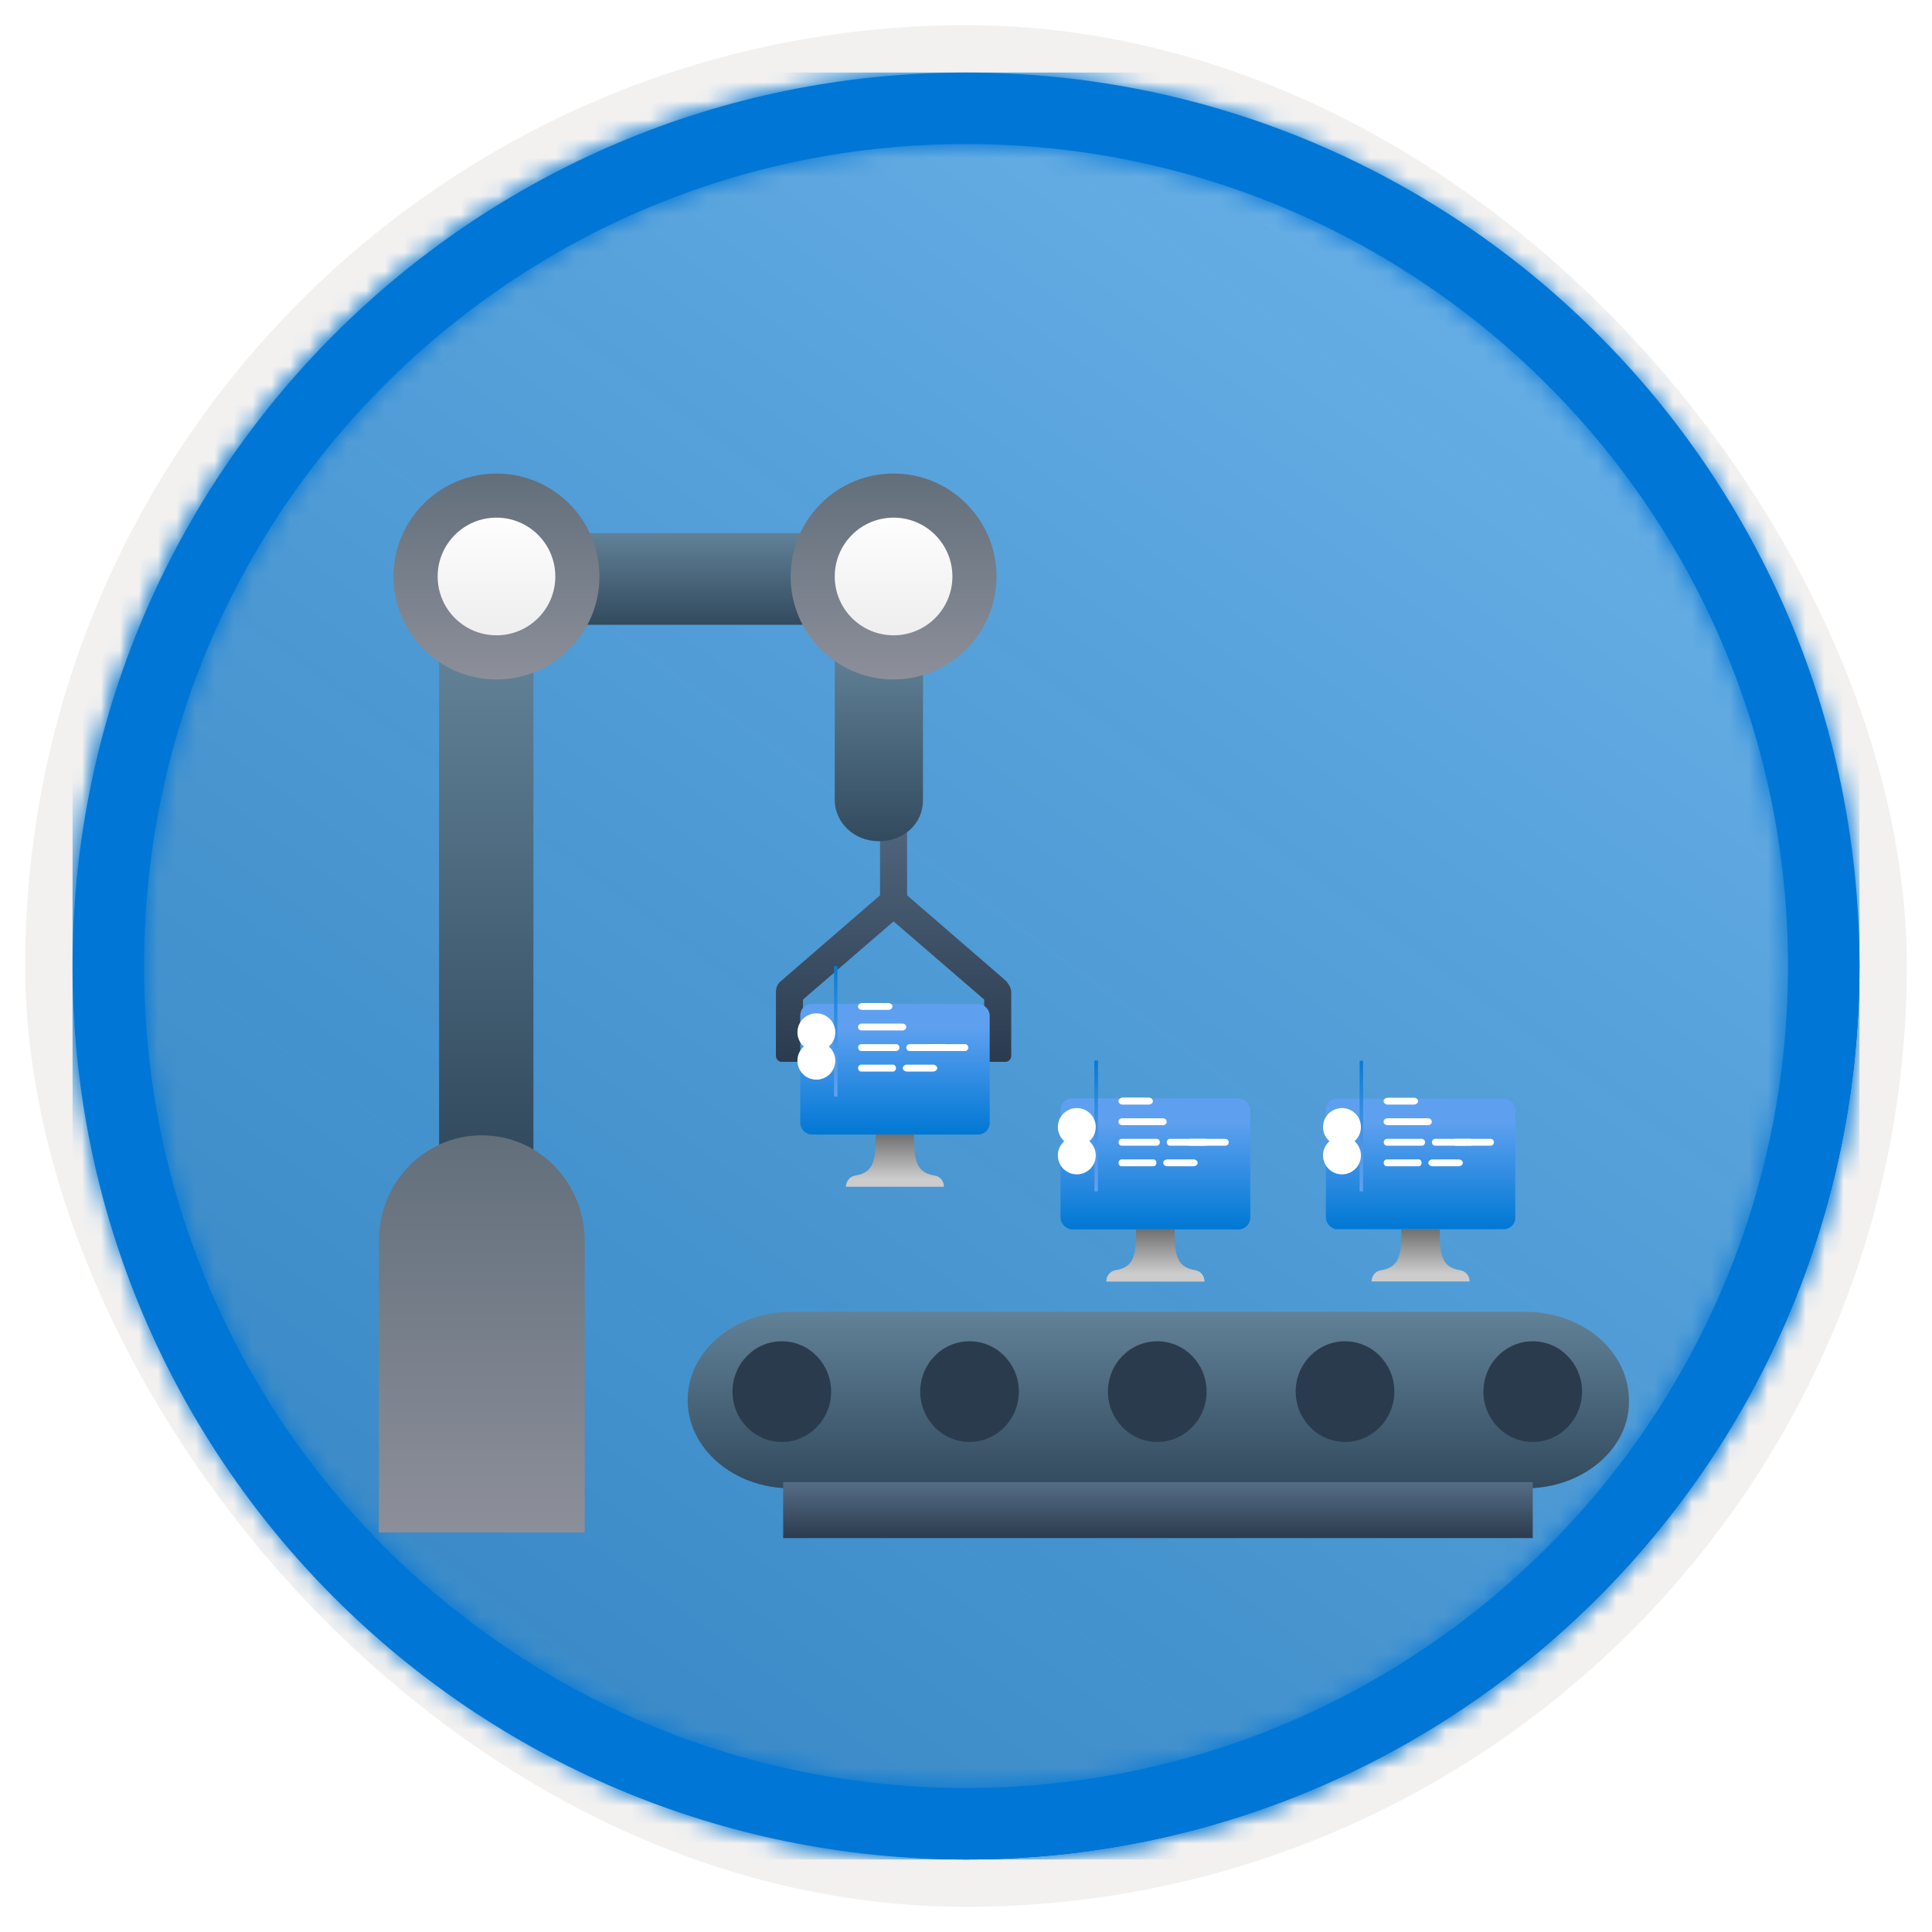<?xml version="1.0" encoding="UTF-8"?>
<svg width="102px" height="102px" viewBox="0 0 102 102" version="1.1" xmlns="http://www.w3.org/2000/svg" xmlns:xlink="http://www.w3.org/1999/xlink">
    <title>NA/automate-node-js-deployments-with-azure-pipelines</title>
    <defs>
        <rect id="path-1" x="0" y="0" width="94.34" height="94.34" rx="47.17"></rect>
        <filter x="-2.9%" y="-2.9%" width="106.4%" height="106.4%" filterUnits="objectBoundingBox" id="filter-3">
            <feMorphology radius="2.5" operator="dilate" in="SourceAlpha" result="shadowSpreadOuter1"></feMorphology>
            <feOffset dx="0.5" dy="0.5" in="shadowSpreadOuter1" result="shadowOffsetOuter1"></feOffset>
            <feMorphology radius="1" operator="erode" in="SourceAlpha" result="shadowInner"></feMorphology>
            <feOffset dx="0.5" dy="0.5" in="shadowInner" result="shadowInner"></feOffset>
            <feComposite in="shadowOffsetOuter1" in2="shadowInner" operator="out" result="shadowOffsetOuter1"></feComposite>
            <feColorMatrix values="0 0 0 0 0.822   0 0 0 0 0.832   0 0 0 0 0.836  0 0 0 1 0" type="matrix" in="shadowOffsetOuter1"></feColorMatrix>
        </filter>
        <linearGradient x1="77.83%" y1="11.2%" x2="-99.689%" y2="253.808%" id="linearGradient-4">
            <stop stop-color="#FFFFFF" offset="0%"></stop>
            <stop stop-color="#000000" stop-opacity="0.5" offset="100%"></stop>
        </linearGradient>
        <rect id="path-5" x="0" y="0" width="94.34" height="94.34"></rect>
        <path d="M47.17,0 C73.221,0 94.34,21.119 94.34,47.17 C94.34,73.221 73.221,94.34 47.17,94.34 C21.119,94.34 0,73.221 0,47.17 C0,21.119 21.119,0 47.17,0 Z M47.17,3.774 C23.203,3.774 3.774,23.203 3.774,47.17 C3.774,71.137 23.203,90.566 47.17,90.566 C71.137,90.566 90.566,71.137 90.566,47.17 C90.566,23.203 71.137,3.774 47.17,3.774 Z" id="path-6"></path>
        <filter x="-6.1%" y="-7.0%" width="112.1%" height="114.0%" filterUnits="objectBoundingBox" id="filter-8">
            <feOffset dx="0" dy="2" in="SourceAlpha" result="shadowOffsetOuter1"></feOffset>
            <feColorMatrix values="0 0 0 0 0   0 0 0 0 0   0 0 0 0 0  0 0 0 0.1 0" type="matrix" in="shadowOffsetOuter1" result="shadowMatrixOuter1"></feColorMatrix>
            <feMerge>
                <feMergeNode in="shadowMatrixOuter1"></feMergeNode>
                <feMergeNode in="SourceGraphic"></feMergeNode>
            </feMerge>
        </filter>
        <linearGradient x1="50%" y1="0%" x2="50%" y2="100%" id="linearGradient-9">
            <stop stop-color="#566D86" offset="0%"></stop>
            <stop stop-color="#2B3B4E" offset="100%"></stop>
        </linearGradient>
        <linearGradient x1="50%" y1="0%" x2="50%" y2="100%" id="linearGradient-10">
            <stop stop-color="#618197" offset="0%"></stop>
            <stop stop-color="#324A5E" offset="100%"></stop>
        </linearGradient>
        <linearGradient x1="50%" y1="0%" x2="50%" y2="100%" id="linearGradient-11">
            <stop stop-color="#566D86" offset="0%"></stop>
            <stop stop-color="#2B3B4E" offset="100%"></stop>
        </linearGradient>
        <linearGradient x1="50%" y1="0%" x2="50%" y2="100%" id="linearGradient-12">
            <stop stop-color="#618197" offset="0%"></stop>
            <stop stop-color="#324A5E" offset="100%"></stop>
        </linearGradient>
        <linearGradient x1="50%" y1="0%" x2="50%" y2="100%" id="linearGradient-13">
            <stop stop-color="#618197" offset="0%"></stop>
            <stop stop-color="#324A5E" offset="100%"></stop>
        </linearGradient>
        <linearGradient x1="50%" y1="0%" x2="50%" y2="100%" id="linearGradient-14">
            <stop stop-color="#618197" offset="0%"></stop>
            <stop stop-color="#324A5E" offset="100%"></stop>
        </linearGradient>
        <linearGradient x1="50%" y1="0%" x2="50%" y2="100%" id="linearGradient-15">
            <stop stop-color="#626F7B" offset="0%"></stop>
            <stop stop-color="#8C8F99" offset="100%"></stop>
        </linearGradient>
        <linearGradient x1="50%" y1="0%" x2="50%" y2="100%" id="linearGradient-16">
            <stop stop-color="#626F7B" offset="0%"></stop>
            <stop stop-color="#8C8F99" offset="100%"></stop>
        </linearGradient>
        <linearGradient x1="50%" y1="-9.939%" x2="50%" y2="92.725%" id="linearGradient-17">
            <stop stop-color="#FFFFFF" offset="0%"></stop>
            <stop stop-color="#EFEFEF" offset="100%"></stop>
        </linearGradient>
        <filter x="-120.0%" y="-120.0%" width="340.0%" height="340.0%" filterUnits="objectBoundingBox" id="filter-18">
            <feOffset dx="0" dy="2" in="SourceAlpha" result="shadowOffsetOuter1"></feOffset>
            <feGaussianBlur stdDeviation="2" in="shadowOffsetOuter1" result="shadowBlurOuter1"></feGaussianBlur>
            <feColorMatrix values="0 0 0 0 0   0 0 0 0 0   0 0 0 0 0  0 0 0 0.1 0" type="matrix" in="shadowBlurOuter1" result="shadowMatrixOuter1"></feColorMatrix>
            <feMerge>
                <feMergeNode in="shadowMatrixOuter1"></feMergeNode>
                <feMergeNode in="SourceGraphic"></feMergeNode>
            </feMerge>
        </filter>
        <linearGradient x1="50%" y1="100%" x2="50%" y2="0%" id="linearGradient-19">
            <stop stop-color="#0078D4" offset="0%"></stop>
            <stop stop-color="#5EA0EF" offset="82%"></stop>
        </linearGradient>
        <linearGradient x1="50%" y1="100%" x2="50%" y2="0%" id="linearGradient-20">
            <stop stop-color="#CCCCCC" offset="15%"></stop>
            <stop stop-color="#707070" offset="100%"></stop>
        </linearGradient>
        <linearGradient x1="50%" y1="97.569%" x2="50%" y2="-5.31%" id="linearGradient-21">
            <stop stop-color="#5EA0EF" offset="0%"></stop>
            <stop stop-color="#559CEC" offset="18%"></stop>
            <stop stop-color="#3C91E5" offset="47%"></stop>
            <stop stop-color="#1380DA" offset="84%"></stop>
            <stop stop-color="#0078D4" offset="100%"></stop>
        </linearGradient>
        <filter x="-120.0%" y="-124.3%" width="340.0%" height="352.1%" filterUnits="objectBoundingBox" id="filter-22">
            <feOffset dx="0" dy="2" in="SourceAlpha" result="shadowOffsetOuter1"></feOffset>
            <feGaussianBlur stdDeviation="2" in="shadowOffsetOuter1" result="shadowBlurOuter1"></feGaussianBlur>
            <feColorMatrix values="0 0 0 0 0   0 0 0 0 0   0 0 0 0 0  0 0 0 0.1 0" type="matrix" in="shadowBlurOuter1" result="shadowMatrixOuter1"></feColorMatrix>
            <feMerge>
                <feMergeNode in="shadowMatrixOuter1"></feMergeNode>
                <feMergeNode in="SourceGraphic"></feMergeNode>
            </feMerge>
        </filter>
        <filter x="-120.0%" y="-120.0%" width="340.0%" height="340.0%" filterUnits="objectBoundingBox" id="filter-23">
            <feOffset dx="0" dy="2" in="SourceAlpha" result="shadowOffsetOuter1"></feOffset>
            <feGaussianBlur stdDeviation="2" in="shadowOffsetOuter1" result="shadowBlurOuter1"></feGaussianBlur>
            <feColorMatrix values="0 0 0 0 0   0 0 0 0 0   0 0 0 0 0  0 0 0 0.1 0" type="matrix" in="shadowBlurOuter1" result="shadowMatrixOuter1"></feColorMatrix>
            <feMerge>
                <feMergeNode in="shadowMatrixOuter1"></feMergeNode>
                <feMergeNode in="SourceGraphic"></feMergeNode>
            </feMerge>
        </filter>
        <filter x="-120.0%" y="-120.0%" width="340.0%" height="340.0%" filterUnits="objectBoundingBox" id="filter-24">
            <feOffset dx="0" dy="2" in="SourceAlpha" result="shadowOffsetOuter1"></feOffset>
            <feGaussianBlur stdDeviation="2" in="shadowOffsetOuter1" result="shadowBlurOuter1"></feGaussianBlur>
            <feColorMatrix values="0 0 0 0 0   0 0 0 0 0   0 0 0 0 0  0 0 0 0.1 0" type="matrix" in="shadowBlurOuter1" result="shadowMatrixOuter1"></feColorMatrix>
            <feMerge>
                <feMergeNode in="shadowMatrixOuter1"></feMergeNode>
                <feMergeNode in="SourceGraphic"></feMergeNode>
            </feMerge>
        </filter>
    </defs>
    <g id="Badges" stroke="none" stroke-width="1" fill="none" fill-rule="evenodd">
        <g id="N/A-15" transform="translate(-159, -889)">
            <g id="NA/automate-node-js-deployments-with-azure-pipelines" transform="translate(160, 890)">
                <g id="Badge-Plates/Circle">
                    <g id="BG" transform="translate(2.83, 2.83)">
                        <mask id="mask-2" fill="white">
                            <use xlink:href="#path-1"></use>
                        </mask>
                        <g>
                            <use fill="black" fill-opacity="1" filter="url(#filter-3)" xlink:href="#path-1"></use>
                            <rect stroke="#F2F1F0" stroke-width="2.5" x="-1.25" y="-1.25" width="96.84" height="96.84" rx="48.42"></rect>
                        </g>
                        <g id="Colors/Microsoft-365/BG-Solid-Badge" mask="url(#mask-2)">
                            <g id="Rectangle">
                                <use fill="#0078D4" xlink:href="#path-5"></use>
                                <use fill-opacity="0.4" fill="url(#linearGradient-4)" xlink:href="#path-5"></use>
                            </g>
                        </g>
                    </g>
                    <g id="Border" transform="translate(2.83, 2.83)">
                        <mask id="mask-7" fill="white">
                            <use xlink:href="#path-6"></use>
                        </mask>
                        <use id="Boarder" fill="#0078D4" fill-rule="nonzero" xlink:href="#path-6"></use>
                        <g id="Colors/Microsoft-365/Border" mask="url(#mask-7)" fill="#0076D7">
                            <rect id="Microsoft-365/Border" x="0" y="0" width="94.34" height="94.34"></rect>
                        </g>
                    </g>
                </g>
                <g id="Manufacturing" filter="url(#filter-8)" transform="translate(19, 22)" fill-rule="nonzero">
                    <path d="M33.103,26.778 L27.89,22.268 L27.89,17.07 C27.89,16.688 27.605,16.306 27.176,16.306 C26.819,16.306 26.462,16.612 26.462,17.07 L26.462,22.268 L21.25,26.778 C21.036,26.931 20.965,27.16 20.965,27.39 L20.965,30.753 C20.965,30.906 21.108,31.059 21.25,31.059 L22.607,31.059 L22.607,29.53 L22.393,29.53 L22.393,27.772 L27.176,23.644 L31.96,27.772 L31.96,29.53 L31.746,29.53 L31.746,31.059 L33.103,31.059 C33.245,31.059 33.388,30.906 33.388,30.753 L33.388,27.39 C33.388,27.16 33.245,26.931 33.103,26.778 Z" id="Path" fill="url(#linearGradient-9)"></path>
                    <path d="M60.548,53.576 L21.756,53.576 C18.713,53.576 16.306,51.459 16.306,48.918 L16.306,48.918 C16.306,46.316 18.783,44.259 21.756,44.259 L60.548,44.259 C63.592,44.259 65.999,46.376 65.999,48.918 L65.999,48.918 C66.069,51.459 63.592,53.576 60.548,53.576 Z" id="Path" fill="url(#linearGradient-10)"></path>
                    <g id="Group" transform="translate(18.635, 45.812)">
                        <ellipse id="Oval" fill="#2B3B4E" cx="42.286" cy="2.658" rx="2.604" ry="2.658"></ellipse>
                        <ellipse id="Oval" fill="#2B3B4E" cx="2.641" cy="2.658" rx="2.604" ry="2.658"></ellipse>
                        <ellipse id="Oval" fill="#2B3B4E" cx="12.552" cy="2.658" rx="2.604" ry="2.658"></ellipse>
                        <ellipse id="Oval" fill="#2B3B4E" cx="22.463" cy="2.658" rx="2.604" ry="2.658"></ellipse>
                        <ellipse id="Oval" fill="#2B3B4E" cx="32.375" cy="2.658" rx="2.604" ry="2.658"></ellipse>
                        <rect id="Rectangle" fill="url(#linearGradient-11)" x="2.713" y="7.438" width="39.573" height="2.953"></rect>
                    </g>
                    <path d="M28.729,9.318 L28.729,17.238 C28.729,17.859 28.48,18.402 28.064,18.791 C27.648,19.179 27.066,19.412 26.4,19.412 C25.069,19.412 24.071,18.402 24.071,17.238 L24.071,9.318 C24.819,9.628 25.568,9.861 26.4,9.861 C27.232,9.861 27.981,9.628 28.729,9.318 Z" id="Path" fill="url(#linearGradient-12)"></path>
                    <g id="Group" transform="translate(3.106, 3.106)">
                        <path d="M5.056,6.566 L5.056,32.832 C4.302,32.465 3.472,32.318 2.566,32.318 C1.66,32.318 0.83,32.538 0.075,32.832 L0.075,6.566 C0.83,7.007 1.66,7.227 2.566,7.227 C3.472,7.227 4.302,7.007 5.056,6.566 Z" id="Path" fill="url(#linearGradient-13)"></path>
                        <path d="M19.396,2.458 C19.396,3.338 19.622,4.219 20.075,4.879 L6.792,4.879 C7.245,4.145 7.472,3.338 7.472,2.458 C7.472,1.577 7.245,0.77 6.792,0.037 L20.151,0.037 C19.622,0.77 19.396,1.577 19.396,2.458 Z" id="Path" fill="url(#linearGradient-14)"></path>
                    </g>
                    <path d="M10.871,55.906 L0,55.906 L0,40.555 C0,37.429 2.408,34.941 5.435,34.941 L5.435,34.941 C8.463,34.941 10.871,37.429 10.871,40.555 L10.871,55.906 Z" id="Path" fill="url(#linearGradient-15)"></path>
                    <circle id="Oval" fill="url(#linearGradient-16)" cx="6.212" cy="5.435" r="5.435"></circle>
                    <circle id="Oval" fill="url(#linearGradient-17)" cx="6.212" cy="5.435" r="3.106"></circle>
                    <circle id="Oval" fill="url(#linearGradient-16)" cx="27.176" cy="5.435" r="5.435"></circle>
                    <circle id="Oval" fill="url(#linearGradient-17)" cx="27.176" cy="5.435" r="3.106"></circle>
                </g>
                <g id="Computer-w/-code" transform="translate(41.25, 50)">
                    <g id="Icon-compute-21-Virtual-Machine" filter="url(#filter-18)" fill-rule="nonzero">
                        <rect id="Rectangle" fill="url(#linearGradient-19)" x="0" y="0" width="10" height="6.897" rx="0.6"></rect>
                        <path d="M7.075,9.059 C6.052,8.893 6.011,8.13 6.011,6.897 L3.983,6.897 C3.983,8.13 3.948,8.893 2.925,9.059 C2.633,9.093 2.412,9.35 2.414,9.655 L7.586,9.655 C7.588,9.35 7.367,9.093 7.075,9.059 Z" id="Path" fill="url(#linearGradient-20)"></path>
                    </g>
                    <g id="Group-21" transform="translate(1.69, 0)">
                        <polygon id="Fill-1525" fill="url(#linearGradient-21)" points="0.091 6.897 0.273 6.897 0.273 0 0.091 0"></polygon>
                        <path d="M3.21,5.572 L1.517,5.572 C1.432,5.572 1.364,5.491 1.364,5.391 C1.364,5.291 1.432,5.21 1.517,5.21 L3.21,5.21 C3.295,5.21 3.364,5.291 3.364,5.391 C3.364,5.491 3.295,5.572 3.21,5.572" id="Fill-1531" fill="#FFFFFE"></path>
                        <path d="M5.313,5.572 L3.949,5.572 C3.824,5.572 3.722,5.491 3.722,5.391 C3.722,5.291 3.824,5.21 3.949,5.21 L5.313,5.21 C5.439,5.21 5.54,5.291 5.54,5.391 C5.54,5.491 5.439,5.572 5.313,5.572" id="Fill-1532" fill="#FFFFFF"></path>
                        <path d="M2.949,2.317 L1.586,2.317 C1.46,2.317 1.358,2.236 1.358,2.136 C1.358,2.036 1.46,1.955 1.586,1.955 L2.949,1.955 C3.075,1.955 3.177,2.036 3.177,2.136 C3.177,2.236 3.075,2.317 2.949,2.317" id="Fill-1532" fill="#FFFFFF"></path>
                        <path d="M3.378,4.487 L1.531,4.487 C1.439,4.487 1.364,4.406 1.364,4.306 C1.364,4.206 1.439,4.125 1.531,4.125 L3.378,4.125 C3.47,4.125 3.545,4.206 3.545,4.306 C3.545,4.406 3.47,4.487 3.378,4.487" id="Fill-1534" fill="#FFFFFE"></path>
                        <path d="M5.923,4.487 L4.077,4.487 C3.984,4.487 3.909,4.406 3.909,4.306 C3.909,4.206 3.984,4.125 4.077,4.125 L5.923,4.125 C6.016,4.125 6.091,4.206 6.091,4.306 C6.091,4.406 6.016,4.487 5.923,4.487" id="Fill-1534" fill="#FFFFFE"></path>
                        <path d="M7.014,4.487 L5.168,4.487 C5.075,4.487 5,4.406 5,4.306 C5,4.206 5.075,4.125 5.168,4.125 L7.014,4.125 C7.107,4.125 7.182,4.206 7.182,4.306 C7.182,4.406 7.107,4.487 7.014,4.487" id="Fill-1534" fill="#FFFFFE"></path>
                        <path d="M1.554,3.402 C1.446,3.402 1.358,3.321 1.358,3.221 C1.358,3.121 1.446,3.04 1.554,3.04 L3.708,3.04 C3.816,3.04 3.904,3.121 3.904,3.221 C3.904,3.321 3.816,3.402 3.708,3.402 L1.554,3.402 Z" id="Fill-1540" fill="#FFFFFE"></path>
                    </g>
                    <circle id="Oval" fill="#FFFFFF" cx="0.85" cy="3.5" r="1"></circle>
                    <circle id="Oval" fill="#FFFFFF" cx="0.85" cy="5" r="1"></circle>
                </g>
                <g id="Computer-w/-code" transform="translate(55, 55)">
                    <g id="Icon-compute-21-Virtual-Machine" filter="url(#filter-22)" fill-rule="nonzero">
                        <rect id="Rectangle" fill="url(#linearGradient-19)" x="0" y="0" width="10" height="6.897" rx="0.6"></rect>
                        <path d="M7.075,9.059 C6.052,8.893 6.011,8.13 6.011,6.897 L3.983,6.897 C3.983,8.13 3.948,8.893 2.925,9.059 C2.633,9.093 2.412,9.35 2.414,9.655 L7.586,9.655 C7.588,9.35 7.367,9.093 7.075,9.059 Z" id="Path" fill="url(#linearGradient-20)"></path>
                    </g>
                    <g id="Group-21" transform="translate(0.69, 0)">
                        <polygon id="Fill-1525" fill="url(#linearGradient-21)" points="1.091 6.897 1.273 6.897 1.273 7.84047157e-14 1.091 7.84047157e-14"></polygon>
                        <g id="Group-24" transform="translate(0, 3.04)" fill="#FFFFFF">
                            <path d="M0.973,0.195 C0.973,0.302 0.779,0.389 0.54,0.389 C0.301,0.389 0.108,0.302 0.108,0.195 C0.108,0.087 0.301,0 0.54,0 C0.779,0 0.973,0.087 0.973,0.195" id="Fill-1526"></path>
                            <path d="M0.973,1.28 C0.973,1.387 0.779,1.474 0.54,1.474 C0.301,1.474 0.108,1.387 0.108,1.28 C0.108,1.172 0.301,1.085 0.54,1.085 C0.779,1.085 0.973,1.172 0.973,1.28" id="Fill-1528"></path>
                            <path d="M0.973,2.337 C0.973,2.444 0.779,2.532 0.54,2.532 C0.301,2.532 0.108,2.444 0.108,2.337 C0.108,2.229 0.301,2.142 0.54,2.142 C0.779,2.142 0.973,2.229 0.973,2.337" id="Fill-1530"></path>
                        </g>
                        <path d="M4.21,5.572 L2.517,5.572 C2.432,5.572 2.364,5.491 2.364,5.391 C2.364,5.291 2.432,5.21 2.517,5.21 L4.21,5.21 C4.295,5.21 4.364,5.291 4.364,5.391 C4.364,5.491 4.295,5.572 4.21,5.572" id="Fill-1531" fill="#FFFFFE"></path>
                        <path d="M6.313,5.572 L4.949,5.572 C4.824,5.572 4.722,5.491 4.722,5.391 C4.722,5.291 4.824,5.21 4.949,5.21 L6.313,5.21 C6.439,5.21 6.54,5.291 6.54,5.391 C6.54,5.491 6.439,5.572 6.313,5.572" id="Fill-1532" fill="#FFFFFF"></path>
                        <path d="M3.949,2.317 L2.586,2.317 C2.46,2.317 2.358,2.236 2.358,2.136 C2.358,2.036 2.46,1.955 2.586,1.955 L3.949,1.955 C4.075,1.955 4.177,2.036 4.177,2.136 C4.177,2.236 4.075,2.317 3.949,2.317" id="Fill-1532" fill="#FFFFFF"></path>
                        <path d="M4.378,4.487 L2.531,4.487 C2.439,4.487 2.364,4.406 2.364,4.306 C2.364,4.206 2.439,4.125 2.531,4.125 L4.378,4.125 C4.47,4.125 4.545,4.206 4.545,4.306 C4.545,4.406 4.47,4.487 4.378,4.487" id="Fill-1534" fill="#FFFFFE"></path>
                        <path d="M6.923,4.487 L5.077,4.487 C4.984,4.487 4.909,4.406 4.909,4.306 C4.909,4.206 4.984,4.125 5.077,4.125 L6.923,4.125 C7.016,4.125 7.091,4.206 7.091,4.306 C7.091,4.406 7.016,4.487 6.923,4.487" id="Fill-1534" fill="#FFFFFE"></path>
                        <path d="M8.014,4.487 L6.168,4.487 C6.075,4.487 6,4.406 6,4.306 C6,4.206 6.075,4.125 6.168,4.125 L8.014,4.125 C8.107,4.125 8.182,4.206 8.182,4.306 C8.182,4.406 8.107,4.487 8.014,4.487" id="Fill-1534" fill="#FFFFFE"></path>
                        <path d="M2.554,3.402 C2.446,3.402 2.358,3.321 2.358,3.221 C2.358,3.121 2.446,3.04 2.554,3.04 L4.708,3.04 C4.816,3.04 4.904,3.121 4.904,3.221 C4.904,3.321 4.816,3.402 4.708,3.402 L2.554,3.402 Z" id="Fill-1540" fill="#FFFFFE"></path>
                    </g>
                </g>
                <g id="Computer-w/-code" transform="translate(55, 55)">
                    <g id="Icon-compute-21-Virtual-Machine" filter="url(#filter-23)" fill-rule="nonzero">
                        <rect id="Rectangle" fill="url(#linearGradient-19)" x="0" y="0" width="10" height="6.897" rx="0.6"></rect>
                        <path d="M7.075,9.059 C6.052,8.893 6.011,8.13 6.011,6.897 L3.983,6.897 C3.983,8.13 3.948,8.893 2.925,9.059 C2.633,9.093 2.412,9.35 2.414,9.655 L7.586,9.655 C7.588,9.35 7.367,9.093 7.075,9.059 Z" id="Path" fill="url(#linearGradient-20)"></path>
                    </g>
                    <g id="Group-21" transform="translate(1.69, 0)">
                        <polygon id="Fill-1525" fill="url(#linearGradient-21)" points="0.091 6.897 0.273 6.897 0.273 0 0.091 0"></polygon>
                        <path d="M3.21,5.572 L1.517,5.572 C1.432,5.572 1.364,5.491 1.364,5.391 C1.364,5.291 1.432,5.21 1.517,5.21 L3.21,5.21 C3.295,5.21 3.364,5.291 3.364,5.391 C3.364,5.491 3.295,5.572 3.21,5.572" id="Fill-1531" fill="#FFFFFE"></path>
                        <path d="M5.313,5.572 L3.949,5.572 C3.824,5.572 3.722,5.491 3.722,5.391 C3.722,5.291 3.824,5.21 3.949,5.21 L5.313,5.21 C5.439,5.21 5.54,5.291 5.54,5.391 C5.54,5.491 5.439,5.572 5.313,5.572" id="Fill-1532" fill="#FFFFFF"></path>
                        <path d="M2.949,2.317 L1.586,2.317 C1.46,2.317 1.358,2.236 1.358,2.136 C1.358,2.036 1.46,1.955 1.586,1.955 L2.949,1.955 C3.075,1.955 3.177,2.036 3.177,2.136 C3.177,2.236 3.075,2.317 2.949,2.317" id="Fill-1532" fill="#FFFFFF"></path>
                        <path d="M3.378,4.487 L1.531,4.487 C1.439,4.487 1.364,4.406 1.364,4.306 C1.364,4.206 1.439,4.125 1.531,4.125 L3.378,4.125 C3.47,4.125 3.545,4.206 3.545,4.306 C3.545,4.406 3.47,4.487 3.378,4.487" id="Fill-1534" fill="#FFFFFE"></path>
                        <path d="M5.923,4.487 L4.077,4.487 C3.984,4.487 3.909,4.406 3.909,4.306 C3.909,4.206 3.984,4.125 4.077,4.125 L5.923,4.125 C6.016,4.125 6.091,4.206 6.091,4.306 C6.091,4.406 6.016,4.487 5.923,4.487" id="Fill-1534" fill="#FFFFFE"></path>
                        <path d="M7.014,4.487 L5.168,4.487 C5.075,4.487 5,4.406 5,4.306 C5,4.206 5.075,4.125 5.168,4.125 L7.014,4.125 C7.107,4.125 7.182,4.206 7.182,4.306 C7.182,4.406 7.107,4.487 7.014,4.487" id="Fill-1534" fill="#FFFFFE"></path>
                        <path d="M1.554,3.402 C1.446,3.402 1.358,3.321 1.358,3.221 C1.358,3.121 1.446,3.04 1.554,3.04 L3.708,3.04 C3.816,3.04 3.904,3.121 3.904,3.221 C3.904,3.321 3.816,3.402 3.708,3.402 L1.554,3.402 Z" id="Fill-1540" fill="#FFFFFE"></path>
                    </g>
                    <circle id="Oval" fill="#FFFFFF" cx="0.85" cy="3.5" r="1"></circle>
                    <circle id="Oval" fill="#FFFFFF" cx="0.85" cy="5" r="1"></circle>
                </g>
                <g id="Computer-w/-code" transform="translate(69, 55)">
                    <g id="Icon-compute-21-Virtual-Machine" filter="url(#filter-24)" fill-rule="nonzero">
                        <rect id="Rectangle" fill="url(#linearGradient-19)" x="0" y="0" width="10" height="6.897" rx="0.6"></rect>
                        <path d="M7.075,9.059 C6.052,8.893 6.011,8.13 6.011,6.897 L3.983,6.897 C3.983,8.13 3.948,8.893 2.925,9.059 C2.633,9.093 2.412,9.35 2.414,9.655 L7.586,9.655 C7.588,9.35 7.367,9.093 7.075,9.059 Z" id="Path" fill="url(#linearGradient-20)"></path>
                    </g>
                    <g id="Group-21" transform="translate(1.69, 0)">
                        <polygon id="Fill-1525" fill="url(#linearGradient-21)" points="0.091 6.897 0.273 6.897 0.273 0 0.091 0"></polygon>
                        <path d="M3.21,5.572 L1.517,5.572 C1.432,5.572 1.364,5.491 1.364,5.391 C1.364,5.291 1.432,5.21 1.517,5.21 L3.21,5.21 C3.295,5.21 3.364,5.291 3.364,5.391 C3.364,5.491 3.295,5.572 3.21,5.572" id="Fill-1531" fill="#FFFFFE"></path>
                        <path d="M5.313,5.572 L3.949,5.572 C3.824,5.572 3.722,5.491 3.722,5.391 C3.722,5.291 3.824,5.21 3.949,5.21 L5.313,5.21 C5.439,5.21 5.54,5.291 5.54,5.391 C5.54,5.491 5.439,5.572 5.313,5.572" id="Fill-1532" fill="#FFFFFF"></path>
                        <path d="M2.949,2.317 L1.586,2.317 C1.46,2.317 1.358,2.236 1.358,2.136 C1.358,2.036 1.46,1.955 1.586,1.955 L2.949,1.955 C3.075,1.955 3.177,2.036 3.177,2.136 C3.177,2.236 3.075,2.317 2.949,2.317" id="Fill-1532" fill="#FFFFFF"></path>
                        <path d="M3.378,4.487 L1.531,4.487 C1.439,4.487 1.364,4.406 1.364,4.306 C1.364,4.206 1.439,4.125 1.531,4.125 L3.378,4.125 C3.47,4.125 3.545,4.206 3.545,4.306 C3.545,4.406 3.47,4.487 3.378,4.487" id="Fill-1534" fill="#FFFFFE"></path>
                        <path d="M5.923,4.487 L4.077,4.487 C3.984,4.487 3.909,4.406 3.909,4.306 C3.909,4.206 3.984,4.125 4.077,4.125 L5.923,4.125 C6.016,4.125 6.091,4.206 6.091,4.306 C6.091,4.406 6.016,4.487 5.923,4.487" id="Fill-1534" fill="#FFFFFE"></path>
                        <path d="M7.014,4.487 L5.168,4.487 C5.075,4.487 5,4.406 5,4.306 C5,4.206 5.075,4.125 5.168,4.125 L7.014,4.125 C7.107,4.125 7.182,4.206 7.182,4.306 C7.182,4.406 7.107,4.487 7.014,4.487" id="Fill-1534" fill="#FFFFFE"></path>
                        <path d="M1.554,3.402 C1.446,3.402 1.358,3.321 1.358,3.221 C1.358,3.121 1.446,3.04 1.554,3.04 L3.708,3.04 C3.816,3.04 3.904,3.121 3.904,3.221 C3.904,3.321 3.816,3.402 3.708,3.402 L1.554,3.402 Z" id="Fill-1540" fill="#FFFFFE"></path>
                    </g>
                    <circle id="Oval" fill="#FFFFFF" cx="0.85" cy="3.5" r="1"></circle>
                    <circle id="Oval" fill="#FFFFFF" cx="0.85" cy="5" r="1"></circle>
                </g>
            </g>
        </g>
    </g>
</svg>